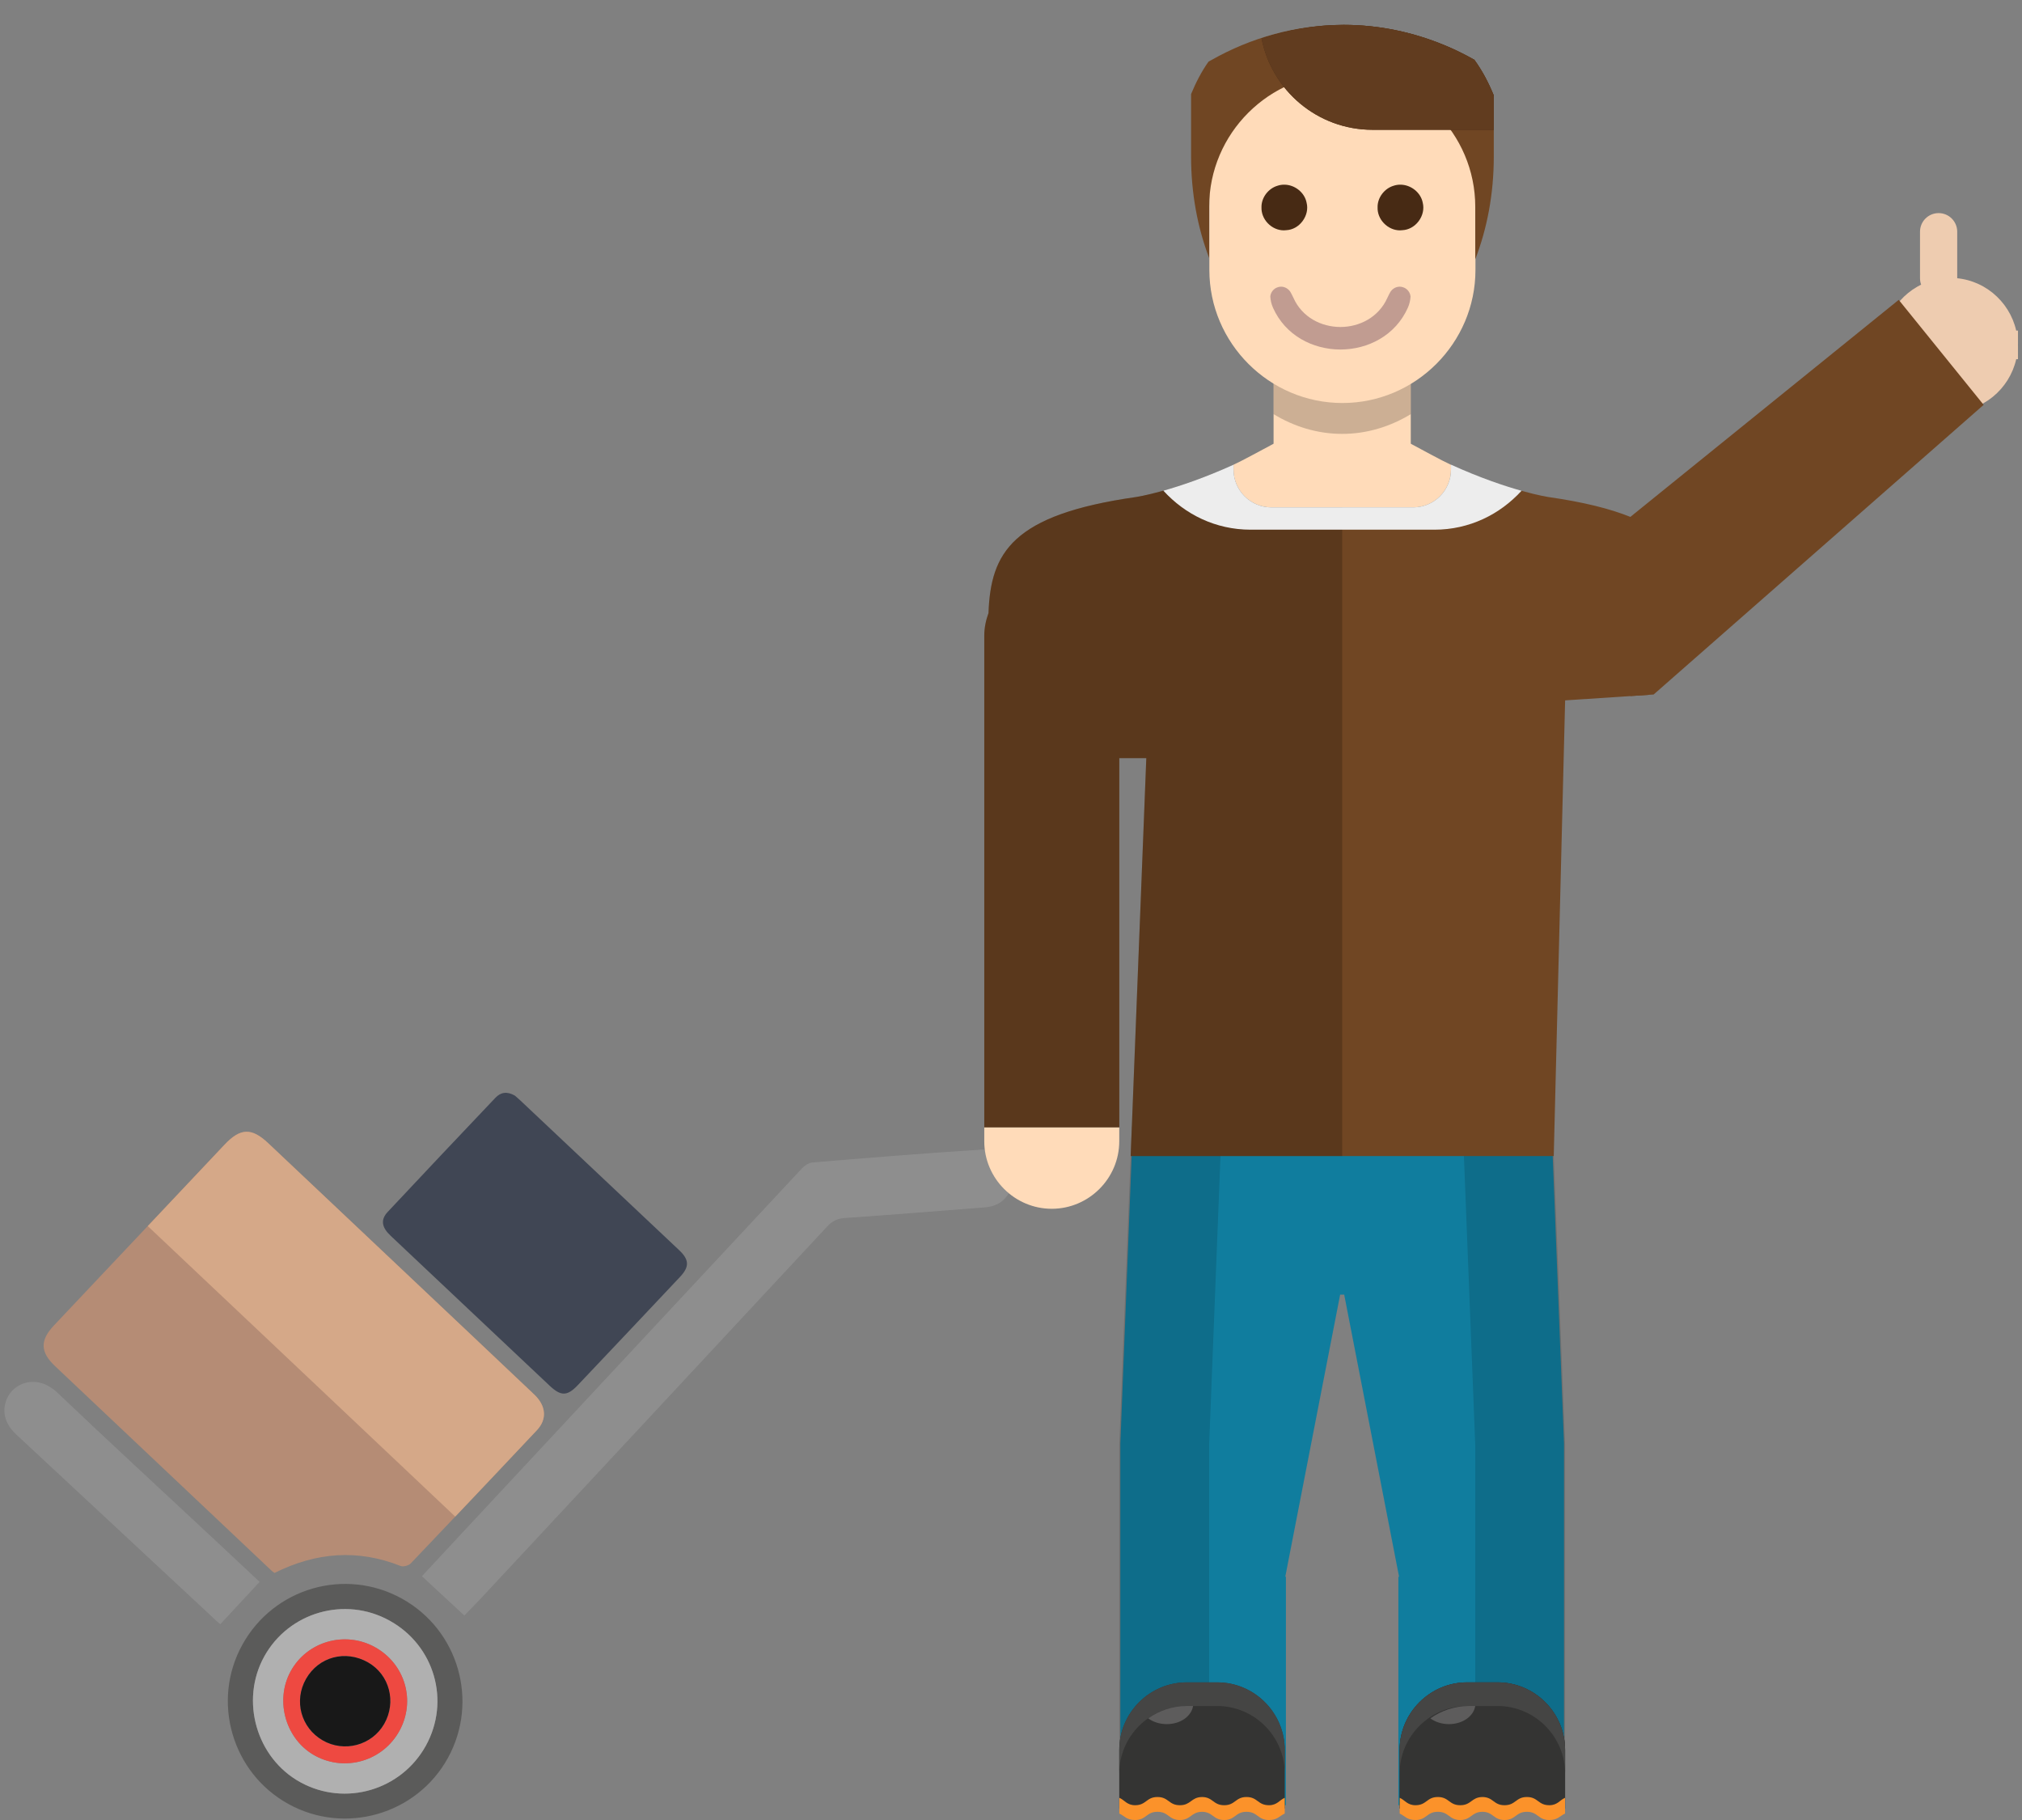 <?xml version="1.0" encoding="utf-8"?>
<!-- Generator: Adobe Illustrator 16.0.3, SVG Export Plug-In . SVG Version: 6.00 Build 0)  -->
<!DOCTYPE svg PUBLIC "-//W3C//DTD SVG 1.1//EN" "http://www.w3.org/Graphics/SVG/1.1/DTD/svg11.dtd">
<svg version="1.1" xmlns="http://www.w3.org/2000/svg" xmlns:xlink="http://www.w3.org/1999/xlink" x="0px" y="0px" width="100px"
	 height="90px" viewBox="0 0 100 90" enable-background="new 0 0 100 90" xml:space="preserve">
<rect x="0" y="0" width="100" height="90" fill="#808080" stroke="none"/>
<g id="телега">
	<g>
		<path fill-rule="evenodd" clip-rule="evenodd" fill="#B58C75" d="M13.577,77.783c2.051-1.024,4.112-1.187,6.238-0.344
			c0.131,0.053,0.395-0.021,0.5-0.129c2.088-2.186,4.167-4.382,6.235-6.584c0.517-0.549,0.459-1.209-0.134-1.77
			c-1.939-1.84-3.883-3.673-5.827-5.509c-2.442-2.305-4.881-4.61-7.324-6.915c-0.826-0.78-1.38-0.754-2.165,0.078
			c-2.808,2.978-5.618,5.954-8.427,8.929c-0.698,0.738-0.693,1.313,0.052,2.019c3.567,3.375,7.138,6.746,10.708,10.116
			C13.469,77.708,13.513,77.734,13.577,77.783z"/>
		<path fill-rule="evenodd" clip-rule="evenodd" fill="#D5A888" d="M22.514,74.997c-3.34-3.16-6.684-6.316-10.028-9.476
			c-1.727-1.63-3.453-3.259-5.178-4.89c1.263-1.34,2.529-2.681,3.793-4.021c0.784-0.832,1.338-0.858,2.165-0.078
			c2.443,2.305,4.882,4.61,7.324,6.915c1.943,1.836,3.887,3.669,5.827,5.509c0.593,0.561,0.651,1.221,0.134,1.77
			C25.21,72.153,23.863,73.576,22.514,74.997z"/>
		<path fill-rule="evenodd" clip-rule="evenodd" fill="#404654" d="M25.468,54.181c-0.4-0.231-0.712-0.164-0.968,0.106
			c-1.78,1.876-3.559,3.753-5.325,5.642c-0.361,0.385-0.302,0.759,0.14,1.176c1.686,1.595,3.374,3.185,5.063,4.775
			c0.936,0.883,1.871,1.762,2.805,2.644c0.555,0.523,0.871,0.524,1.391-0.026c1.689-1.781,3.373-3.565,5.054-5.351
			c0.476-0.504,0.462-0.853-0.04-1.326c-2.623-2.475-5.246-4.946-7.871-7.419C25.621,54.312,25.518,54.226,25.468,54.181z"/>
		<path fill-rule="evenodd" clip-rule="evenodd" fill="#8E8E8E" d="M20.866,77.944c0.716,0.663,1.385,1.282,2.098,1.944
			c0.266-0.276,0.568-0.578,0.858-0.888c5.694-6.112,11.388-12.223,17.078-18.34c0.239-0.257,0.48-0.399,0.85-0.426
			c2.318-0.16,4.635-0.349,6.952-0.529c0.65-0.05,1.104-0.38,1.32-0.99c0.196-0.555,0.092-1.106-0.362-1.46
			c-0.304-0.237-0.757-0.427-1.13-0.404c-2.786,0.176-5.57,0.402-8.353,0.635c-0.187,0.015-0.397,0.164-0.533,0.31
			c-5.507,5.9-11.006,11.805-16.507,17.708C22.377,76.323,21.615,77.142,20.866,77.944z"/>
		<path fill-rule="evenodd" clip-rule="evenodd" fill="#8E8E8E" d="M10.893,80.32c0.649-0.696,1.278-1.375,1.947-2.095
			c-0.75-0.703-1.536-1.439-2.324-2.176c-2.562-2.392-5.14-4.766-7.679-7.181c-1.015-0.965-2.179-0.476-2.501,0.311
			c-0.25,0.605-0.11,1.218,0.465,1.755c1.28,1.195,2.564,2.388,3.848,3.582c2.027,1.888,4.056,3.775,6.083,5.663
			C10.789,80.233,10.851,80.285,10.893,80.32z"/>
		<path fill-rule="evenodd" clip-rule="evenodd" fill="#5B5B5A" d="M14.264,89.209c-2.798-1.544-3.822-5.089-2.275-7.883
			c1.554-2.808,5.077-3.825,7.881-2.277c2.805,1.548,3.826,5.077,2.281,7.884C20.609,89.73,17.063,90.754,14.264,89.209z
			 M19.268,80.142c-2.205-1.224-4.989-0.424-6.203,1.778c-1.202,2.181-0.382,5.021,1.793,6.214c2.205,1.21,4.98,0.4,6.2-1.805
			C22.283,84.115,21.49,81.371,19.268,80.142z"/>
		<path fill-rule="evenodd" clip-rule="evenodd" fill="#B0B0B0" d="M14.858,88.134c-2.176-1.192-2.995-4.033-1.793-6.214
			c1.214-2.202,3.999-3.002,6.203-1.778c2.223,1.229,3.015,3.974,1.791,6.188C19.838,88.534,17.063,89.344,14.858,88.134z
			 M18.529,81.444c-1.486-0.813-3.358-0.269-4.16,1.213c-0.794,1.466-0.227,3.391,1.231,4.173c1.491,0.8,3.34,0.248,4.156-1.242
			C20.573,84.097,20.031,82.268,18.529,81.444z"/>
		<path fill-rule="evenodd" clip-rule="evenodd" fill="#EE4941" d="M15.6,86.83c-1.458-0.782-2.025-2.707-1.231-4.173
			c0.802-1.481,2.674-2.026,4.16-1.213c1.502,0.823,2.044,2.652,1.227,4.144C18.94,87.078,17.091,87.63,15.6,86.83z M15.956,86.061
			c1.065,0.615,2.434,0.251,3.043-0.81c0.619-1.082,0.267-2.434-0.795-3.042c-1.114-0.637-2.447-0.282-3.07,0.815
			C14.521,84.104,14.884,85.441,15.956,86.061z"/>
		<path fill-rule="evenodd" clip-rule="evenodd" fill="#181818" d="M15.134,83.024c-0.613,1.079-0.25,2.417,0.822,3.036
			c1.065,0.615,2.434,0.251,3.043-0.81c0.619-1.082,0.267-2.434-0.795-3.042C17.09,81.572,15.757,81.927,15.134,83.024z"/>
	</g>
</g>
<g id="товарищ">
	<polygon fill="#107D9E" points="56.026,55.707 55.409,71.372 55.409,89.267 63.597,89.267 63.597,77.97 63.565,77.97 
		66.278,64.022 66.479,64.022 69.192,77.97 69.158,77.97 69.158,89.267 77.349,89.267 77.349,71.372 76.732,55.707 	"/>
	<polygon opacity="0.13" points="60.418,55.707 55.975,55.707 55.355,71.45 55.355,89.432 59.799,89.432 59.799,71.45 	"/>
	<polygon opacity="0.13" points="72.342,55.707 76.785,55.707 77.403,71.45 77.403,89.432 72.96,89.432 72.96,71.45 	"/>
	<path fill="#704623" d="M81.06,25.585l-0.429-0.025c-1.01-0.405-2.314-0.732-4.028-0.978c0,0-0.49-0.07-1.359-0.313
		c-1.065,1.174-2.748,1.263-4.46,1.263l-8.694-0.146c-1.715,0-3.487,0.056-4.554-1.122c-0.878,0.247-1.379,0.318-1.379,0.318
		c-6.095,0.874-7.162,2.74-7.269,5.733c-0.128,0.352-0.209,0.726-0.209,1.121v24.317h6.677V37.49h1.336l-0.773,19.679h20.923
		l0.563-22.535l4.112-0.273L81.06,25.585z"/>
	<path fill="#343433" d="M77.403,86.533c0-1.835-1.501-3.339-3.337-3.339h-1.508c-1.836,0-3.338,1.504-3.338,3.339v2.898h8.183
		V86.533z"/>
	<path fill="#343433" d="M77.403,86.533c0-1.835-1.501-3.339-3.337-3.339h-1.508c-1.836,0-3.338,1.504-3.338,3.339v2.898h8.183
		V86.533z"/>
	<path fill="#454544" d="M74.066,83.194h-1.508c-1.836,0-3.338,1.504-3.338,3.339v1.168c0-1.835,1.502-3.338,3.338-3.338h1.508
		c1.836,0,3.337,1.503,3.337,3.338v-1.168C77.403,84.698,75.902,83.194,74.066,83.194z"/>
	<path fill="#343433" d="M63.538,86.533c0-1.835-1.502-3.339-3.338-3.339h-1.508c-1.836,0-3.337,1.504-3.337,3.339v2.898h8.183
		V86.533z"/>
	<path fill="#454544" d="M60.2,83.194h-1.508c-1.836,0-3.337,1.504-3.337,3.339v1.168c0-1.835,1.501-3.338,3.337-3.338H60.2
		c1.836,0,3.338,1.503,3.338,3.338v-1.168C63.538,84.698,62.036,83.194,60.2,83.194z"/>
	<path opacity="0.2" fill="#FFFCFF" d="M59.005,84.363h-0.313c-0.709,0-1.366,0.229-1.907,0.61c0.238,0.177,0.56,0.286,0.92,0.286
		C58.386,85.26,58.924,84.866,59.005,84.363z"/>
	<path opacity="0.2" fill="#FFFCFF" d="M72.959,84.363h-0.313c-0.71,0-1.367,0.229-1.908,0.61c0.238,0.177,0.562,0.286,0.919,0.286
		C72.34,85.26,72.879,84.866,72.959,84.363z"/>
	<path fill="#FFDBB9" d="M48.678,55.753v0.684c0,1.835,1.501,3.338,3.338,3.338c1.836,0,3.338-1.503,3.338-3.338v-0.684H48.678z"/>
	<path fill="#FB922A" d="M62.758,89.269c-0.557,0-0.557-0.406-1.109-0.406s-0.553,0.406-1.104,0.406
		c-0.553,0-0.553-0.406-1.107-0.406l0,0v0.001c-0.533,0.011-0.541,0.405-1.087,0.405c-0.552,0-0.552-0.406-1.107-0.406
		c-0.553,0-0.553,0.406-1.105,0.406c-0.408,0-0.525-0.26-0.781-0.366v0.778C55.622,89.804,55.713,90,56.137,90
		c0.555,0,0.555-0.406,1.105-0.406c0.556,0,0.556,0.406,1.107,0.406c0.548,0,0.556-0.396,1.087-0.405v-0.001l0,0
		c0.553,0,0.553,0.406,1.107,0.406c0.552,0,0.552-0.406,1.104-0.406C62.2,89.594,62.2,90,62.758,90c0.42,0,0.514-0.196,0.78-0.319
		v-0.778C63.281,89.009,63.165,89.269,62.758,89.269z"/>
	<path fill="#FB922A" d="M76.622,89.269c-0.555,0-0.555-0.406-1.107-0.406c-0.552,0-0.552,0.406-1.106,0.406
		c-0.551,0-0.551-0.406-1.105-0.406l0,0v0.001c-0.533,0.011-0.54,0.405-1.087,0.405c-0.553,0-0.553-0.406-1.107-0.406
		c-0.552,0-0.552,0.406-1.106,0.406c-0.408,0-0.525-0.26-0.781-0.366v0.778C69.488,89.804,69.578,90,70.002,90
		c0.557,0,0.557-0.406,1.106-0.406c0.555,0,0.555,0.406,1.107,0.406c0.548,0,0.556-0.396,1.087-0.405v-0.001l0,0
		c0.553,0,0.553,0.406,1.105,0.406c0.555,0,0.555-0.406,1.106-0.406c0.551,0,0.551,0.406,1.107,0.406
		c0.423,0,0.516-0.196,0.781-0.319v-0.778C77.146,89.009,77.031,89.269,76.622,89.269z"/>
	<path fill="#FFDBB9" d="M66.38,24.815L66.38,24.815c-1.866,0-3.394-1.171-3.394-2.607v-4.414c0-1.435,1.527-2.608,3.394-2.608
		c1.864,0,3.392,1.174,3.392,2.608v4.414C69.771,23.644,68.244,24.815,66.38,24.815"/>
	<path opacity="0.2" d="M66.38,15.185c-1.866,0-3.394,1.527-3.394,3.394v1.901c0.994,0.605,2.149,0.976,3.394,0.976
		c1.242,0,2.396-0.371,3.392-0.976v-1.901C69.771,16.712,68.244,15.185,66.38,15.185z"/>
	<path fill="#FFDBB9" d="M66.391,19.929L66.391,19.929c-3.619,0-6.581-2.963-6.581-6.58V8.712c0-3.617,2.962-6.579,6.581-6.579
		c3.617,0,6.579,2.962,6.579,6.579v4.636C72.97,16.966,70.008,19.929,66.391,19.929"/>
	<path fill="#704623" d="M73.877,7.746V4.723c-0.256-0.628-0.568-1.227-0.963-1.767c-1.916-1.082-4.108-1.726-6.458-1.726
		c-2.377,0-4.606,0.64-6.546,1.74c0.002-0.001,0.004-0.001,0.005-0.001c-0.054,0.019-0.097,0.059-0.149,0.082
		c-0.349,0.493-0.625,1.036-0.86,1.6v3.096c0,1.813,0.324,3.52,0.894,5.011v-2.534c0-3.618,2.963-6.581,6.581-6.581
		c3.617,0,6.579,2.962,6.579,6.581v2.599C73.545,11.315,73.877,9.586,73.877,7.746z"/>
	<g>
		<g>
			<path fill="#492B15" d="M71.433,2.233c0.258,0.105,0.508,0.223,0.76,0.339C71.942,2.452,71.69,2.338,71.433,2.233z"/>
			<path fill="#492B15" d="M72.914,2.956c-0.478-0.27-0.972-0.512-1.481-0.723C69.892,1.6,68.221,1.23,66.456,1.23
				c-1.421,0-2.779,0.252-4.064,0.671c0.504,2.574,2.766,4.517,5.485,4.517h6V4.723C73.621,4.095,73.309,3.496,72.914,2.956z"/>
		</g>
		<g>
			<path fill="#613C1F" d="M71.433,2.233c0.258,0.105,0.508,0.223,0.76,0.339C71.942,2.452,71.69,2.338,71.433,2.233z"/>
			<path fill="#613C1F" d="M72.914,2.956c-0.478-0.27-0.972-0.512-1.481-0.723C69.892,1.6,68.221,1.23,66.456,1.23
				c-1.421,0-2.779,0.252-4.064,0.671c0.504,2.574,2.766,4.517,5.485,4.517h6V4.723C73.621,4.095,73.309,3.496,72.914,2.956z"/>
		</g>
	</g>
	<path opacity="0.2" d="M66.38,57.169v-32.08h-3.507c-1.034,0-1.871-0.837-1.871-1.872v-0.239c-2.957,1.341-4.846,1.604-4.846,1.604
		c-6.095,0.874-7.162,2.74-7.269,5.733c-0.128,0.352-0.209,0.726-0.209,1.121v24.317h6.677V37.49h1.336l-0.773,19.679H66.38z"/>
	<path fill="#FFDBB9" d="M61.005,23.217c0,1.035,0.838,1.872,1.871,1.872h7.014c1.033,0,1.87-0.837,1.87-1.872v-0.233
		c-0.482-0.219-1.45-0.758-1.988-1.041l-3.392,0.293l-3.394-0.293c-0.537,0.282-1.501,0.819-1.981,1.036V23.217z"/>
	<path fill="#EDEDED" d="M57.539,24.264c1.066,1.178,2.59,1.929,4.305,1.929h9.103c1.711,0,3.235-0.75,4.299-1.924
		c-0.839-0.235-2.031-0.631-3.485-1.291v0.239c0,1.035-0.837,1.872-1.87,1.872h-7.014c-1.033,0-1.871-0.837-1.871-1.872v-0.239
		C59.562,23.633,58.376,24.027,57.539,24.264z"/>
	<path fill="#704623" d="M84.081,31.436"/>
	<path fill="#C19C91" d="M69.396,14.207c-0.053-0.02-0.11-0.031-0.171-0.031c-0.196,0-0.368,0.109-0.465,0.265
		c-0.053,0.094-0.103,0.192-0.147,0.289c-0.429,0.959-1.375,1.438-2.322,1.44c-0.947-0.002-1.895-0.481-2.322-1.44
		c-0.045-0.097-0.095-0.195-0.148-0.289c-0.096-0.155-0.269-0.265-0.465-0.265c-0.06,0-0.118,0.011-0.171,0.031
		c-0.2,0.064-0.344,0.251-0.361,0.457c0.011,0.177,0.05,0.367,0.133,0.553c0.613,1.375,1.97,2.063,3.327,2.067v0.001
		c0.003,0,0.005,0,0.008,0c0.001,0,0.005,0,0.007,0v-0.001c1.359-0.004,2.714-0.692,3.328-2.067
		c0.083-0.186,0.123-0.376,0.133-0.553C69.74,14.458,69.597,14.271,69.396,14.207z"/>
</g>
<g id="рука">
	<g>
		<path fill="#EECCB0" d="M99.801,16.348h-0.087c-0.338-1.486-1.667-2.606-3.253-2.606c-1.584,0-2.912,1.12-3.249,2.606h-0.088
			v0.683c0,0.009,0.002,0.017,0.002,0.025c0,0.009-0.002,0.018-0.002,0.025v0.683h0.088c0.337,1.486,1.665,2.606,3.249,2.606
			c1.586,0,2.915-1.12,3.253-2.606h0.087v-0.683c0-0.008-0.004-0.017-0.004-0.025c0-0.008,0.004-0.016,0.004-0.025V16.348z"/>
		<polygon fill="#704623" points="80.633,25.559 80.633,34.42 81.782,34.344 98.103,20.02 93.903,14.828 		"/>
		<path fill="#EECCB0" d="M96.796,11.458c0-0.509-0.412-0.92-0.92-0.92l0,0c-0.509,0-0.92,0.412-0.92,0.92v2.302
			c0,0.508,0.411,0.92,0.92,0.92l0,0c0.508,0,0.92-0.412,0.92-0.92V11.458z"/>
	</g>
</g>
<g id="глаза">
	<g>
		<path fill="#472A14" d="M69.255,9.132c-0.112,0-0.223,0.016-0.323,0.05c-0.469,0.134-0.815,0.599-0.802,1.074
			c-0.011,0.282,0.104,0.568,0.313,0.785c0.214,0.223,0.503,0.35,0.791,0.35c0.044,0,0.089-0.003,0.122-0.008
			c0.311-0.015,0.604-0.178,0.807-0.448c0.203-0.273,0.276-0.607,0.201-0.907C70.271,9.526,69.783,9.132,69.255,9.132z"/>
		<path fill="#472A14" d="M63.512,9.132c-0.111,0-0.222,0.016-0.322,0.05c-0.47,0.134-0.815,0.599-0.802,1.074
			c-0.01,0.282,0.104,0.568,0.313,0.785c0.213,0.223,0.502,0.35,0.791,0.35c0.044,0,0.087-0.003,0.121-0.008
			c0.312-0.015,0.605-0.178,0.806-0.448c0.203-0.273,0.278-0.607,0.201-0.907C64.527,9.526,64.041,9.132,63.512,9.132z"/>
	</g>
</g>
</svg>
